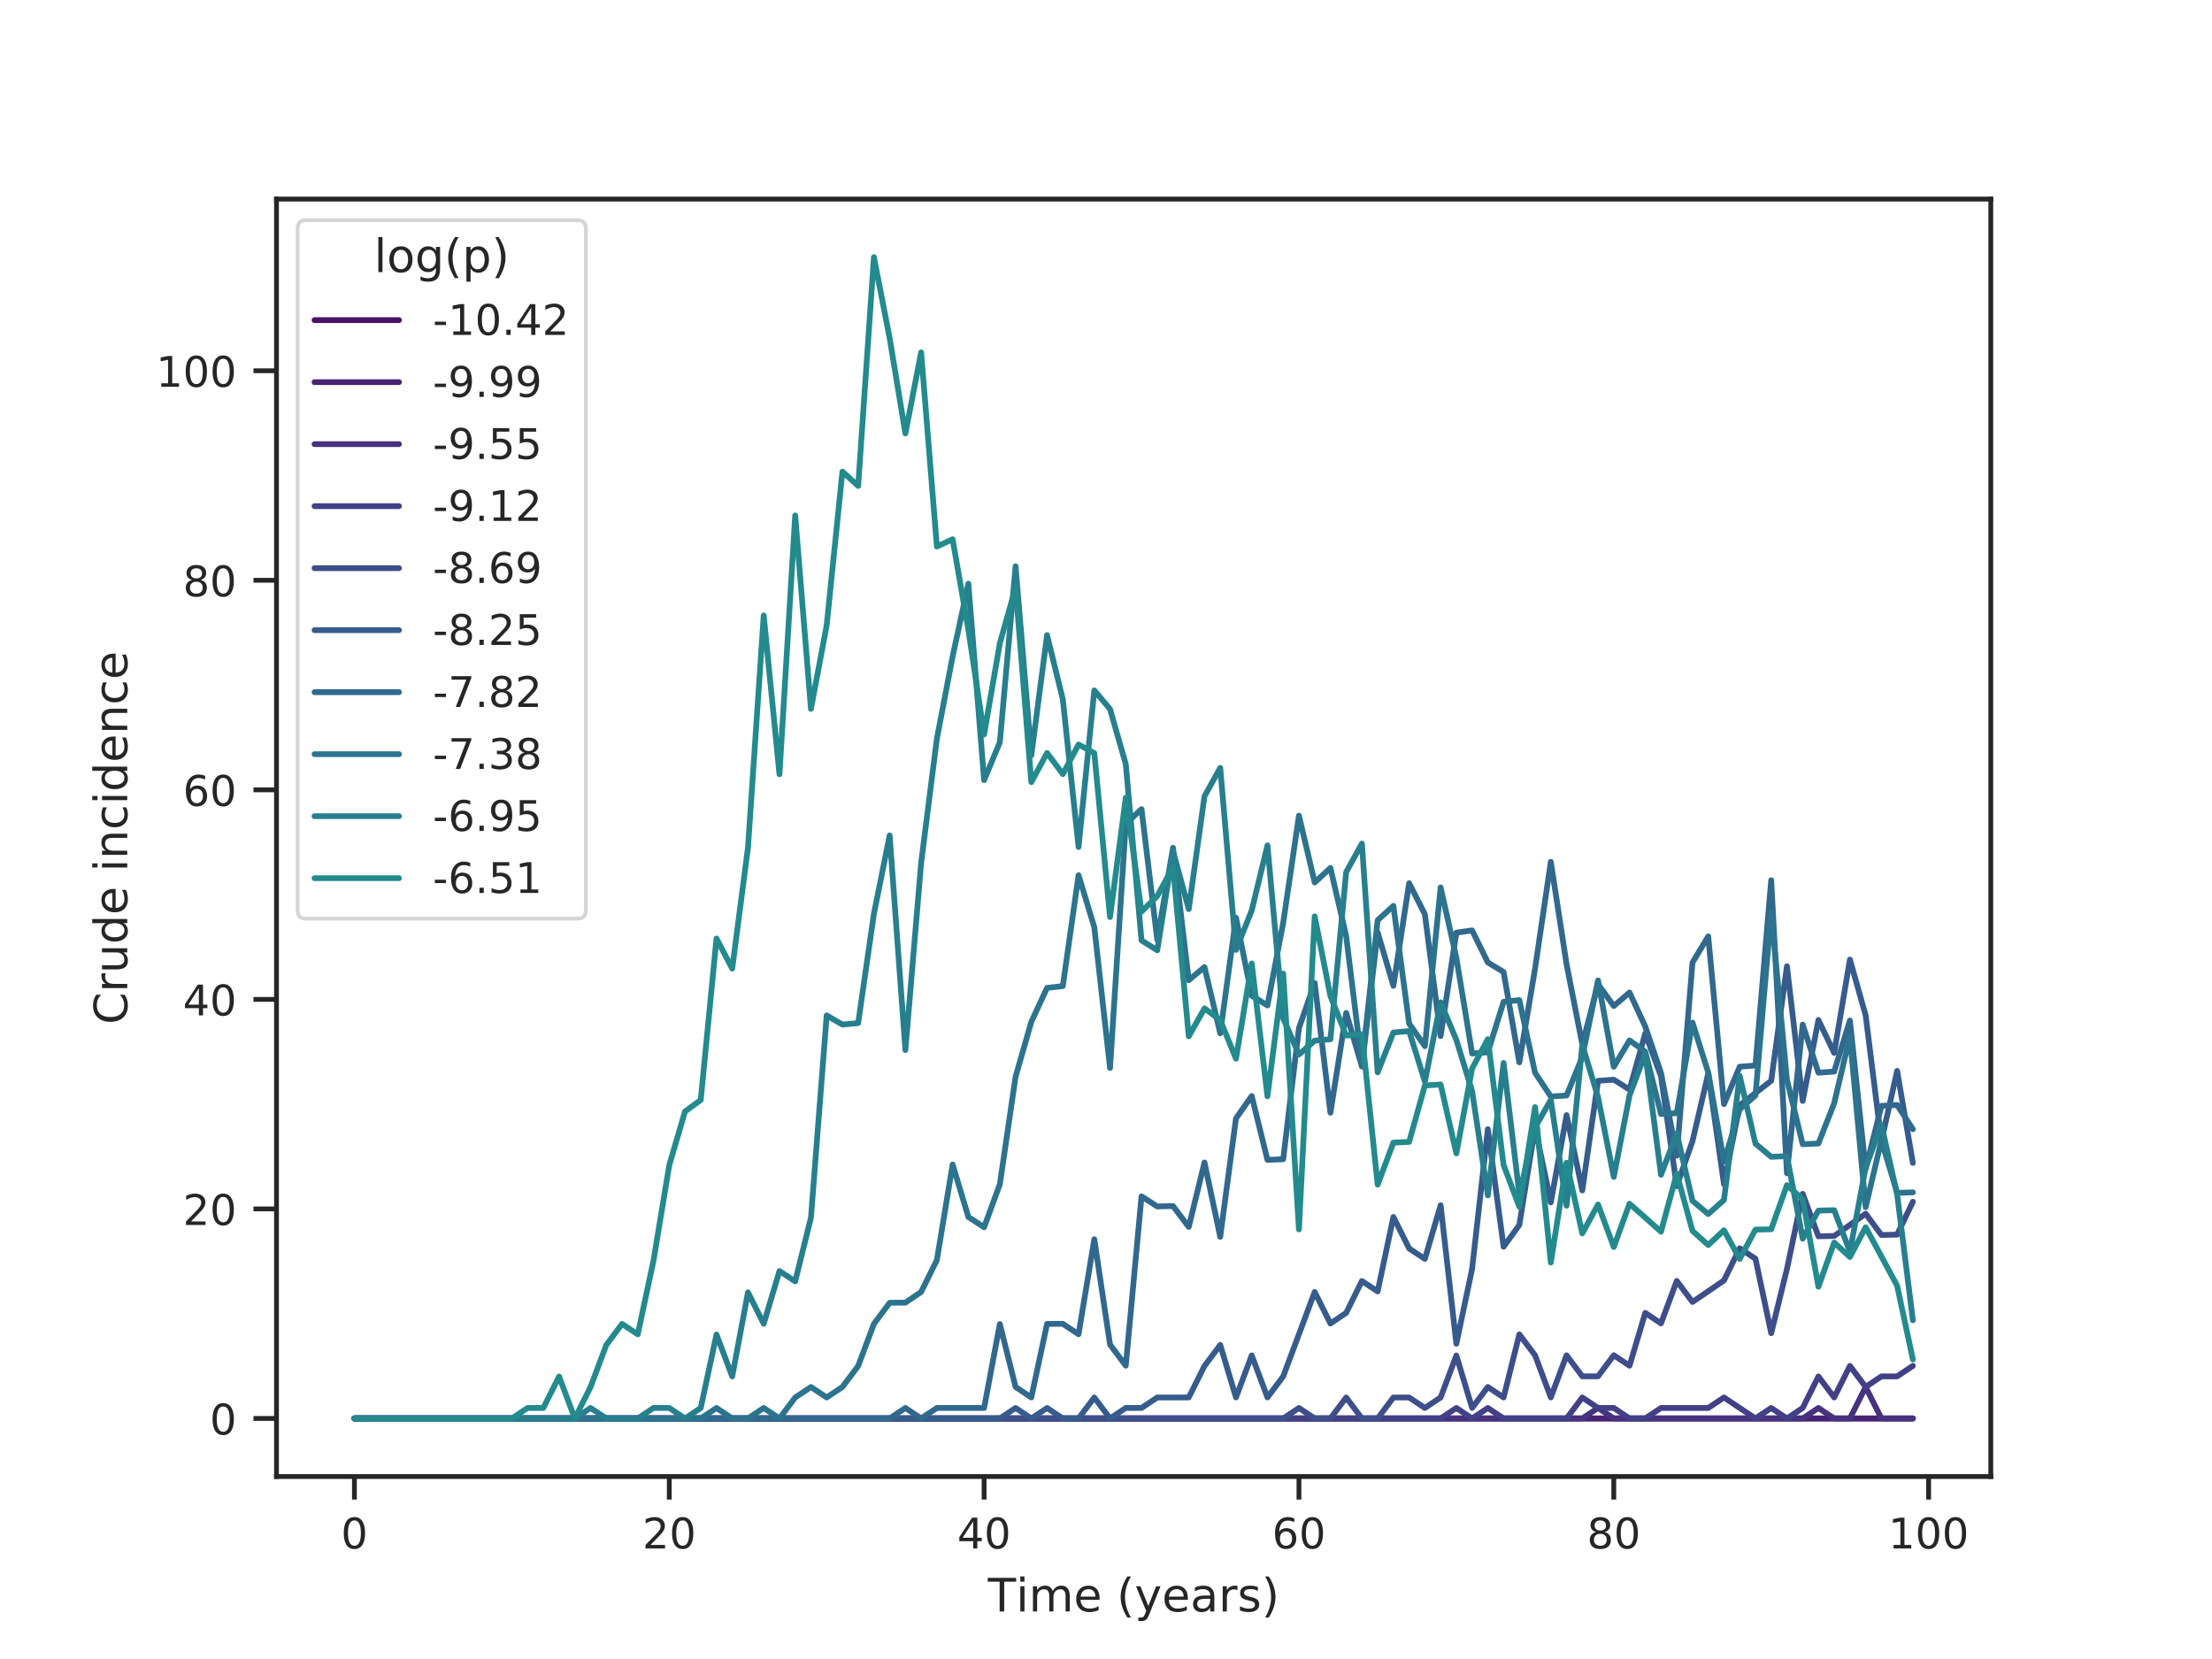 <?xml version="1.0" encoding="utf-8" standalone="no"?>
<!DOCTYPE svg PUBLIC "-//W3C//DTD SVG 1.1//EN"
  "http://www.w3.org/Graphics/SVG/1.1/DTD/svg11.dtd">
<!-- Created with matplotlib (http://matplotlib.org/) -->
<svg height="345.6pt" version="1.1" viewBox="0 0 460.8 345.6" width="460.8pt" xmlns="http://www.w3.org/2000/svg" xmlns:xlink="http://www.w3.org/1999/xlink">
 <defs>
  <style type="text/css">
*{stroke-linecap:butt;stroke-linejoin:round;}
  </style>
 </defs>
 <g id="figure_1">
  <g id="patch_1">
   <path d="M 0 345.6 
L 460.8 345.6 
L 460.8 0 
L 0 0 
z
" style="fill:#ffffff;"/>
  </g>
  <g id="axes_1">
   <g id="patch_2">
    <path d="M 57.6 307.584 
L 414.72 307.584 
L 414.72 41.472 
L 57.6 41.472 
z
" style="fill:#ffffff;"/>
   </g>
   <g id="matplotlib.axis_1">
    <g id="xtick_1">
     <g id="line2d_1">
      <defs>
       <path d="M 0 0 
L 0 4.8 
" id="mad4971e613" style="stroke:#262626;"/>
      </defs>
      <g>
       <use style="fill:#262626;stroke:#262626;" x="73.833" xlink:href="#mad4971e613" y="307.584"/>
      </g>
     </g>
     <g id="text_1">
      <!-- 0 -->
      <defs>
       <path d="M 31.781 66.406 
Q 24.172 66.406 20.328 58.906 
Q 16.5 51.422 16.5 36.375 
Q 16.5 21.391 20.328 13.891 
Q 24.172 6.391 31.781 6.391 
Q 39.453 6.391 43.281 13.891 
Q 47.125 21.391 47.125 36.375 
Q 47.125 51.422 43.281 58.906 
Q 39.453 66.406 31.781 66.406 
z
M 31.781 74.219 
Q 44.047 74.219 50.516 64.516 
Q 56.984 54.828 56.984 36.375 
Q 56.984 17.969 50.516 8.266 
Q 44.047 -1.422 31.781 -1.422 
Q 19.531 -1.422 13.062 8.266 
Q 6.594 17.969 6.594 36.375 
Q 6.594 54.828 13.062 64.516 
Q 19.531 74.219 31.781 74.219 
z
" id="DejaVuSans-30"/>
      </defs>
      <g style="fill:#262626;" transform="translate(71.033 322.571)scale(0.088 -0.088)">
       <use xlink:href="#DejaVuSans-30"/>
      </g>
     </g>
    </g>
    <g id="xtick_2">
     <g id="line2d_2">
      <g>
       <use style="fill:#262626;stroke:#262626;" x="139.42" xlink:href="#mad4971e613" y="307.584"/>
      </g>
     </g>
     <g id="text_2">
      <!-- 20 -->
      <defs>
       <path d="M 19.188 8.297 
L 53.609 8.297 
L 53.609 0 
L 7.328 0 
L 7.328 8.297 
Q 12.938 14.109 22.625 23.891 
Q 32.328 33.688 34.812 36.531 
Q 39.547 41.844 41.422 45.531 
Q 43.312 49.219 43.312 52.781 
Q 43.312 58.594 39.234 62.25 
Q 35.156 65.922 28.609 65.922 
Q 23.969 65.922 18.812 64.312 
Q 13.672 62.703 7.812 59.422 
L 7.812 69.391 
Q 13.766 71.781 18.938 73 
Q 24.125 74.219 28.422 74.219 
Q 39.75 74.219 46.484 68.547 
Q 53.219 62.891 53.219 53.422 
Q 53.219 48.922 51.531 44.891 
Q 49.859 40.875 45.406 35.406 
Q 44.188 33.984 37.641 27.219 
Q 31.109 20.453 19.188 8.297 
z
" id="DejaVuSans-32"/>
      </defs>
      <g style="fill:#262626;" transform="translate(133.821 322.571)scale(0.088 -0.088)">
       <use xlink:href="#DejaVuSans-32"/>
       <use x="63.623" xlink:href="#DejaVuSans-30"/>
      </g>
     </g>
    </g>
    <g id="xtick_3">
     <g id="line2d_3">
      <g>
       <use style="fill:#262626;stroke:#262626;" x="205.006" xlink:href="#mad4971e613" y="307.584"/>
      </g>
     </g>
     <g id="text_3">
      <!-- 40 -->
      <defs>
       <path d="M 37.797 64.312 
L 12.891 25.391 
L 37.797 25.391 
z
M 35.203 72.906 
L 47.609 72.906 
L 47.609 25.391 
L 58.016 25.391 
L 58.016 17.188 
L 47.609 17.188 
L 47.609 0 
L 37.797 0 
L 37.797 17.188 
L 4.891 17.188 
L 4.891 26.703 
z
" id="DejaVuSans-34"/>
      </defs>
      <g style="fill:#262626;" transform="translate(199.407 322.571)scale(0.088 -0.088)">
       <use xlink:href="#DejaVuSans-34"/>
       <use x="63.623" xlink:href="#DejaVuSans-30"/>
      </g>
     </g>
    </g>
    <g id="xtick_4">
     <g id="line2d_4">
      <g>
       <use style="fill:#262626;stroke:#262626;" x="270.593" xlink:href="#mad4971e613" y="307.584"/>
      </g>
     </g>
     <g id="text_4">
      <!-- 60 -->
      <defs>
       <path d="M 33.016 40.375 
Q 26.375 40.375 22.484 35.828 
Q 18.609 31.297 18.609 23.391 
Q 18.609 15.531 22.484 10.953 
Q 26.375 6.391 33.016 6.391 
Q 39.656 6.391 43.531 10.953 
Q 47.406 15.531 47.406 23.391 
Q 47.406 31.297 43.531 35.828 
Q 39.656 40.375 33.016 40.375 
z
M 52.594 71.297 
L 52.594 62.312 
Q 48.875 64.062 45.094 64.984 
Q 41.312 65.922 37.594 65.922 
Q 27.828 65.922 22.672 59.328 
Q 17.531 52.734 16.797 39.406 
Q 19.672 43.656 24.016 45.922 
Q 28.375 48.188 33.594 48.188 
Q 44.578 48.188 50.953 41.516 
Q 57.328 34.859 57.328 23.391 
Q 57.328 12.156 50.688 5.359 
Q 44.047 -1.422 33.016 -1.422 
Q 20.359 -1.422 13.672 8.266 
Q 6.984 17.969 6.984 36.375 
Q 6.984 53.656 15.188 63.938 
Q 23.391 74.219 37.203 74.219 
Q 40.922 74.219 44.703 73.484 
Q 48.484 72.75 52.594 71.297 
z
" id="DejaVuSans-36"/>
      </defs>
      <g style="fill:#262626;" transform="translate(264.994 322.571)scale(0.088 -0.088)">
       <use xlink:href="#DejaVuSans-36"/>
       <use x="63.623" xlink:href="#DejaVuSans-30"/>
      </g>
     </g>
    </g>
    <g id="xtick_5">
     <g id="line2d_5">
      <g>
       <use style="fill:#262626;stroke:#262626;" x="336.18" xlink:href="#mad4971e613" y="307.584"/>
      </g>
     </g>
     <g id="text_5">
      <!-- 80 -->
      <defs>
       <path d="M 31.781 34.625 
Q 24.75 34.625 20.719 30.859 
Q 16.703 27.094 16.703 20.516 
Q 16.703 13.922 20.719 10.156 
Q 24.75 6.391 31.781 6.391 
Q 38.812 6.391 42.859 10.172 
Q 46.922 13.969 46.922 20.516 
Q 46.922 27.094 42.891 30.859 
Q 38.875 34.625 31.781 34.625 
z
M 21.922 38.812 
Q 15.578 40.375 12.031 44.719 
Q 8.5 49.078 8.5 55.328 
Q 8.5 64.062 14.719 69.141 
Q 20.953 74.219 31.781 74.219 
Q 42.672 74.219 48.875 69.141 
Q 55.078 64.062 55.078 55.328 
Q 55.078 49.078 51.531 44.719 
Q 48 40.375 41.703 38.812 
Q 48.828 37.156 52.797 32.312 
Q 56.781 27.484 56.781 20.516 
Q 56.781 9.906 50.312 4.234 
Q 43.844 -1.422 31.781 -1.422 
Q 19.734 -1.422 13.25 4.234 
Q 6.781 9.906 6.781 20.516 
Q 6.781 27.484 10.781 32.312 
Q 14.797 37.156 21.922 38.812 
z
M 18.312 54.391 
Q 18.312 48.734 21.844 45.562 
Q 25.391 42.391 31.781 42.391 
Q 38.141 42.391 41.719 45.562 
Q 45.312 48.734 45.312 54.391 
Q 45.312 60.062 41.719 63.234 
Q 38.141 66.406 31.781 66.406 
Q 25.391 66.406 21.844 63.234 
Q 18.312 60.062 18.312 54.391 
z
" id="DejaVuSans-38"/>
      </defs>
      <g style="fill:#262626;" transform="translate(330.581 322.571)scale(0.088 -0.088)">
       <use xlink:href="#DejaVuSans-38"/>
       <use x="63.623" xlink:href="#DejaVuSans-30"/>
      </g>
     </g>
    </g>
    <g id="xtick_6">
     <g id="line2d_6">
      <g>
       <use style="fill:#262626;stroke:#262626;" x="401.767" xlink:href="#mad4971e613" y="307.584"/>
      </g>
     </g>
     <g id="text_6">
      <!-- 100 -->
      <defs>
       <path d="M 12.406 8.297 
L 28.516 8.297 
L 28.516 63.922 
L 10.984 60.406 
L 10.984 69.391 
L 28.422 72.906 
L 38.281 72.906 
L 38.281 8.297 
L 54.391 8.297 
L 54.391 0 
L 12.406 0 
z
" id="DejaVuSans-31"/>
      </defs>
      <g style="fill:#262626;" transform="translate(393.368 322.571)scale(0.088 -0.088)">
       <use xlink:href="#DejaVuSans-31"/>
       <use x="63.623" xlink:href="#DejaVuSans-30"/>
       <use x="127.246" xlink:href="#DejaVuSans-30"/>
      </g>
     </g>
    </g>
    <g id="text_7">
     <!-- Time (years) -->
     <defs>
      <path d="M -0.297 72.906 
L 61.375 72.906 
L 61.375 64.594 
L 35.5 64.594 
L 35.5 0 
L 25.594 0 
L 25.594 64.594 
L -0.297 64.594 
z
" id="DejaVuSans-54"/>
      <path d="M 9.422 54.688 
L 18.406 54.688 
L 18.406 0 
L 9.422 0 
z
M 9.422 75.984 
L 18.406 75.984 
L 18.406 64.594 
L 9.422 64.594 
z
" id="DejaVuSans-69"/>
      <path d="M 52 44.188 
Q 55.375 50.25 60.062 53.125 
Q 64.75 56 71.094 56 
Q 79.641 56 84.281 50.016 
Q 88.922 44.047 88.922 33.016 
L 88.922 0 
L 79.891 0 
L 79.891 32.719 
Q 79.891 40.578 77.094 44.375 
Q 74.312 48.188 68.609 48.188 
Q 61.625 48.188 57.562 43.547 
Q 53.516 38.922 53.516 30.906 
L 53.516 0 
L 44.484 0 
L 44.484 32.719 
Q 44.484 40.625 41.703 44.406 
Q 38.922 48.188 33.109 48.188 
Q 26.219 48.188 22.156 43.531 
Q 18.109 38.875 18.109 30.906 
L 18.109 0 
L 9.078 0 
L 9.078 54.688 
L 18.109 54.688 
L 18.109 46.188 
Q 21.188 51.219 25.484 53.609 
Q 29.781 56 35.688 56 
Q 41.656 56 45.828 52.969 
Q 50 49.953 52 44.188 
z
" id="DejaVuSans-6d"/>
      <path d="M 56.203 29.594 
L 56.203 25.203 
L 14.891 25.203 
Q 15.484 15.922 20.484 11.062 
Q 25.484 6.203 34.422 6.203 
Q 39.594 6.203 44.453 7.469 
Q 49.312 8.734 54.109 11.281 
L 54.109 2.781 
Q 49.266 0.734 44.188 -0.344 
Q 39.109 -1.422 33.891 -1.422 
Q 20.797 -1.422 13.156 6.188 
Q 5.516 13.812 5.516 26.812 
Q 5.516 40.234 12.766 48.109 
Q 20.016 56 32.328 56 
Q 43.359 56 49.781 48.891 
Q 56.203 41.797 56.203 29.594 
z
M 47.219 32.234 
Q 47.125 39.594 43.094 43.984 
Q 39.062 48.391 32.422 48.391 
Q 24.906 48.391 20.391 44.141 
Q 15.875 39.891 15.188 32.172 
z
" id="DejaVuSans-65"/>
      <path id="DejaVuSans-20"/>
      <path d="M 31 75.875 
Q 24.469 64.656 21.281 53.656 
Q 18.109 42.672 18.109 31.391 
Q 18.109 20.125 21.312 9.062 
Q 24.516 -2 31 -13.188 
L 23.188 -13.188 
Q 15.875 -1.703 12.234 9.375 
Q 8.594 20.453 8.594 31.391 
Q 8.594 42.281 12.203 53.312 
Q 15.828 64.359 23.188 75.875 
z
" id="DejaVuSans-28"/>
      <path d="M 32.172 -5.078 
Q 28.375 -14.844 24.75 -17.812 
Q 21.141 -20.797 15.094 -20.797 
L 7.906 -20.797 
L 7.906 -13.281 
L 13.188 -13.281 
Q 16.891 -13.281 18.938 -11.516 
Q 21 -9.766 23.484 -3.219 
L 25.094 0.875 
L 2.984 54.688 
L 12.5 54.688 
L 29.594 11.922 
L 46.688 54.688 
L 56.203 54.688 
z
" id="DejaVuSans-79"/>
      <path d="M 34.281 27.484 
Q 23.391 27.484 19.188 25 
Q 14.984 22.516 14.984 16.5 
Q 14.984 11.719 18.141 8.906 
Q 21.297 6.109 26.703 6.109 
Q 34.188 6.109 38.703 11.406 
Q 43.219 16.703 43.219 25.484 
L 43.219 27.484 
z
M 52.203 31.203 
L 52.203 0 
L 43.219 0 
L 43.219 8.297 
Q 40.141 3.328 35.547 0.953 
Q 30.953 -1.422 24.312 -1.422 
Q 15.922 -1.422 10.953 3.297 
Q 6 8.016 6 15.922 
Q 6 25.141 12.172 29.828 
Q 18.359 34.516 30.609 34.516 
L 43.219 34.516 
L 43.219 35.406 
Q 43.219 41.609 39.141 45 
Q 35.062 48.391 27.688 48.391 
Q 23 48.391 18.547 47.266 
Q 14.109 46.141 10.016 43.891 
L 10.016 52.203 
Q 14.938 54.109 19.578 55.047 
Q 24.219 56 28.609 56 
Q 40.484 56 46.344 49.844 
Q 52.203 43.703 52.203 31.203 
z
" id="DejaVuSans-61"/>
      <path d="M 41.109 46.297 
Q 39.594 47.172 37.812 47.578 
Q 36.031 48 33.891 48 
Q 26.266 48 22.188 43.047 
Q 18.109 38.094 18.109 28.812 
L 18.109 0 
L 9.078 0 
L 9.078 54.688 
L 18.109 54.688 
L 18.109 46.188 
Q 20.953 51.172 25.484 53.578 
Q 30.031 56 36.531 56 
Q 37.453 56 38.578 55.875 
Q 39.703 55.766 41.062 55.516 
z
" id="DejaVuSans-72"/>
      <path d="M 44.281 53.078 
L 44.281 44.578 
Q 40.484 46.531 36.375 47.5 
Q 32.281 48.484 27.875 48.484 
Q 21.188 48.484 17.844 46.438 
Q 14.5 44.391 14.5 40.281 
Q 14.5 37.156 16.891 35.375 
Q 19.281 33.594 26.516 31.984 
L 29.594 31.297 
Q 39.156 29.25 43.188 25.516 
Q 47.219 21.781 47.219 15.094 
Q 47.219 7.469 41.188 3.016 
Q 35.156 -1.422 24.609 -1.422 
Q 20.219 -1.422 15.453 -0.562 
Q 10.688 0.297 5.422 2 
L 5.422 11.281 
Q 10.406 8.688 15.234 7.391 
Q 20.062 6.109 24.812 6.109 
Q 31.156 6.109 34.562 8.281 
Q 37.984 10.453 37.984 14.406 
Q 37.984 18.062 35.516 20.016 
Q 33.062 21.969 24.703 23.781 
L 21.578 24.516 
Q 13.234 26.266 9.516 29.906 
Q 5.812 33.547 5.812 39.891 
Q 5.812 47.609 11.281 51.797 
Q 16.75 56 26.812 56 
Q 31.781 56 36.172 55.266 
Q 40.578 54.547 44.281 53.078 
z
" id="DejaVuSans-73"/>
      <path d="M 8.016 75.875 
L 15.828 75.875 
Q 23.141 64.359 26.781 53.312 
Q 30.422 42.281 30.422 31.391 
Q 30.422 20.453 26.781 9.375 
Q 23.141 -1.703 15.828 -13.188 
L 8.016 -13.188 
Q 14.5 -2 17.703 9.062 
Q 20.906 20.125 20.906 31.391 
Q 20.906 42.672 17.703 53.656 
Q 14.5 64.656 8.016 75.875 
z
" id="DejaVuSans-29"/>
     </defs>
     <g style="fill:#262626;" transform="translate(205.787 335.695)scale(0.096 -0.096)">
      <use xlink:href="#DejaVuSans-54"/>
      <use x="61.037" xlink:href="#DejaVuSans-69"/>
      <use x="88.82" xlink:href="#DejaVuSans-6d"/>
      <use x="186.232" xlink:href="#DejaVuSans-65"/>
      <use x="247.756" xlink:href="#DejaVuSans-20"/>
      <use x="279.543" xlink:href="#DejaVuSans-28"/>
      <use x="318.557" xlink:href="#DejaVuSans-79"/>
      <use x="377.736" xlink:href="#DejaVuSans-65"/>
      <use x="439.26" xlink:href="#DejaVuSans-61"/>
      <use x="500.539" xlink:href="#DejaVuSans-72"/>
      <use x="541.652" xlink:href="#DejaVuSans-73"/>
      <use x="593.752" xlink:href="#DejaVuSans-29"/>
     </g>
    </g>
   </g>
   <g id="matplotlib.axis_2">
    <g id="ytick_1">
     <g id="line2d_7">
      <defs>
       <path d="M 0 0 
L -4.8 0 
" id="m70dfc03a85" style="stroke:#262626;"/>
      </defs>
      <g>
       <use style="fill:#262626;stroke:#262626;" x="57.6" xlink:href="#m70dfc03a85" y="295.488"/>
      </g>
     </g>
     <g id="text_8">
      <!-- 0 -->
      <g style="fill:#262626;" transform="translate(43.701 298.831)scale(0.088 -0.088)">
       <use xlink:href="#DejaVuSans-30"/>
      </g>
     </g>
    </g>
    <g id="ytick_2">
     <g id="line2d_8">
      <g>
       <use style="fill:#262626;stroke:#262626;" x="57.6" xlink:href="#m70dfc03a85" y="251.837"/>
      </g>
     </g>
     <g id="text_9">
      <!-- 20 -->
      <g style="fill:#262626;" transform="translate(38.102 255.18)scale(0.088 -0.088)">
       <use xlink:href="#DejaVuSans-32"/>
       <use x="63.623" xlink:href="#DejaVuSans-30"/>
      </g>
     </g>
    </g>
    <g id="ytick_3">
     <g id="line2d_9">
      <g>
       <use style="fill:#262626;stroke:#262626;" x="57.6" xlink:href="#m70dfc03a85" y="208.186"/>
      </g>
     </g>
     <g id="text_10">
      <!-- 40 -->
      <g style="fill:#262626;" transform="translate(38.102 211.529)scale(0.088 -0.088)">
       <use xlink:href="#DejaVuSans-34"/>
       <use x="63.623" xlink:href="#DejaVuSans-30"/>
      </g>
     </g>
    </g>
    <g id="ytick_4">
     <g id="line2d_10">
      <g>
       <use style="fill:#262626;stroke:#262626;" x="57.6" xlink:href="#m70dfc03a85" y="164.535"/>
      </g>
     </g>
     <g id="text_11">
      <!-- 60 -->
      <g style="fill:#262626;" transform="translate(38.102 167.878)scale(0.088 -0.088)">
       <use xlink:href="#DejaVuSans-36"/>
       <use x="63.623" xlink:href="#DejaVuSans-30"/>
      </g>
     </g>
    </g>
    <g id="ytick_5">
     <g id="line2d_11">
      <g>
       <use style="fill:#262626;stroke:#262626;" x="57.6" xlink:href="#m70dfc03a85" y="120.884"/>
      </g>
     </g>
     <g id="text_12">
      <!-- 80 -->
      <g style="fill:#262626;" transform="translate(38.102 124.227)scale(0.088 -0.088)">
       <use xlink:href="#DejaVuSans-38"/>
       <use x="63.623" xlink:href="#DejaVuSans-30"/>
      </g>
     </g>
    </g>
    <g id="ytick_6">
     <g id="line2d_12">
      <g>
       <use style="fill:#262626;stroke:#262626;" x="57.6" xlink:href="#m70dfc03a85" y="77.233"/>
      </g>
     </g>
     <g id="text_13">
      <!-- 100 -->
      <g style="fill:#262626;" transform="translate(32.503 80.576)scale(0.088 -0.088)">
       <use xlink:href="#DejaVuSans-31"/>
       <use x="63.623" xlink:href="#DejaVuSans-30"/>
       <use x="127.246" xlink:href="#DejaVuSans-30"/>
      </g>
     </g>
    </g>
    <g id="text_14">
     <!-- Crude incidence -->
     <defs>
      <path d="M 64.406 67.281 
L 64.406 56.891 
Q 59.422 61.531 53.781 63.812 
Q 48.141 66.109 41.797 66.109 
Q 29.297 66.109 22.656 58.469 
Q 16.016 50.828 16.016 36.375 
Q 16.016 21.969 22.656 14.328 
Q 29.297 6.688 41.797 6.688 
Q 48.141 6.688 53.781 8.984 
Q 59.422 11.281 64.406 15.922 
L 64.406 5.609 
Q 59.234 2.094 53.438 0.328 
Q 47.656 -1.422 41.219 -1.422 
Q 24.656 -1.422 15.125 8.703 
Q 5.609 18.844 5.609 36.375 
Q 5.609 53.953 15.125 64.078 
Q 24.656 74.219 41.219 74.219 
Q 47.75 74.219 53.531 72.484 
Q 59.328 70.75 64.406 67.281 
z
" id="DejaVuSans-43"/>
      <path d="M 8.5 21.578 
L 8.5 54.688 
L 17.484 54.688 
L 17.484 21.922 
Q 17.484 14.156 20.5 10.266 
Q 23.531 6.391 29.594 6.391 
Q 36.859 6.391 41.078 11.031 
Q 45.312 15.672 45.312 23.688 
L 45.312 54.688 
L 54.297 54.688 
L 54.297 0 
L 45.312 0 
L 45.312 8.406 
Q 42.047 3.422 37.719 1 
Q 33.406 -1.422 27.688 -1.422 
Q 18.266 -1.422 13.375 4.438 
Q 8.5 10.297 8.5 21.578 
z
M 31.109 56 
z
" id="DejaVuSans-75"/>
      <path d="M 45.406 46.391 
L 45.406 75.984 
L 54.391 75.984 
L 54.391 0 
L 45.406 0 
L 45.406 8.203 
Q 42.578 3.328 38.25 0.953 
Q 33.938 -1.422 27.875 -1.422 
Q 17.969 -1.422 11.734 6.484 
Q 5.516 14.406 5.516 27.297 
Q 5.516 40.188 11.734 48.094 
Q 17.969 56 27.875 56 
Q 33.938 56 38.25 53.625 
Q 42.578 51.266 45.406 46.391 
z
M 14.797 27.297 
Q 14.797 17.391 18.875 11.75 
Q 22.953 6.109 30.078 6.109 
Q 37.203 6.109 41.297 11.75 
Q 45.406 17.391 45.406 27.297 
Q 45.406 37.203 41.297 42.844 
Q 37.203 48.484 30.078 48.484 
Q 22.953 48.484 18.875 42.844 
Q 14.797 37.203 14.797 27.297 
z
" id="DejaVuSans-64"/>
      <path d="M 54.891 33.016 
L 54.891 0 
L 45.906 0 
L 45.906 32.719 
Q 45.906 40.484 42.875 44.328 
Q 39.844 48.188 33.797 48.188 
Q 26.516 48.188 22.312 43.547 
Q 18.109 38.922 18.109 30.906 
L 18.109 0 
L 9.078 0 
L 9.078 54.688 
L 18.109 54.688 
L 18.109 46.188 
Q 21.344 51.125 25.703 53.562 
Q 30.078 56 35.797 56 
Q 45.219 56 50.047 50.172 
Q 54.891 44.344 54.891 33.016 
z
" id="DejaVuSans-6e"/>
      <path d="M 48.781 52.594 
L 48.781 44.188 
Q 44.969 46.297 41.141 47.344 
Q 37.312 48.391 33.406 48.391 
Q 24.656 48.391 19.812 42.844 
Q 14.984 37.312 14.984 27.297 
Q 14.984 17.281 19.812 11.734 
Q 24.656 6.203 33.406 6.203 
Q 37.312 6.203 41.141 7.25 
Q 44.969 8.297 48.781 10.406 
L 48.781 2.094 
Q 45.016 0.344 40.984 -0.531 
Q 36.969 -1.422 32.422 -1.422 
Q 20.062 -1.422 12.781 6.344 
Q 5.516 14.109 5.516 27.297 
Q 5.516 40.672 12.859 48.328 
Q 20.219 56 33.016 56 
Q 37.156 56 41.109 55.141 
Q 45.062 54.297 48.781 52.594 
z
" id="DejaVuSans-63"/>
     </defs>
     <g style="fill:#262626;" transform="translate(26.506 213.405)rotate(-90)scale(0.096 -0.096)">
      <use xlink:href="#DejaVuSans-43"/>
      <use x="69.824" xlink:href="#DejaVuSans-72"/>
      <use x="110.938" xlink:href="#DejaVuSans-75"/>
      <use x="174.316" xlink:href="#DejaVuSans-64"/>
      <use x="237.793" xlink:href="#DejaVuSans-65"/>
      <use x="299.316" xlink:href="#DejaVuSans-20"/>
      <use x="331.104" xlink:href="#DejaVuSans-69"/>
      <use x="358.887" xlink:href="#DejaVuSans-6e"/>
      <use x="422.266" xlink:href="#DejaVuSans-63"/>
      <use x="477.246" xlink:href="#DejaVuSans-69"/>
      <use x="505.029" xlink:href="#DejaVuSans-64"/>
      <use x="568.506" xlink:href="#DejaVuSans-65"/>
      <use x="630.029" xlink:href="#DejaVuSans-6e"/>
      <use x="693.408" xlink:href="#DejaVuSans-63"/>
      <use x="748.389" xlink:href="#DejaVuSans-65"/>
     </g>
    </g>
   </g>
   <g id="line2d_13">
    <path clip-path="url(#pdeb10c85df)" d="M 73.833 295.488 
L 77.112 295.488 
L 80.391 295.488 
L 83.671 295.488 
L 86.95 295.488 
L 90.229 295.488 
L 93.509 295.488 
L 96.788 295.488 
L 100.067 295.488 
L 103.347 295.488 
L 106.626 295.488 
L 109.905 295.488 
L 113.185 295.488 
L 116.464 295.488 
L 119.743 295.488 
L 123.023 295.488 
L 126.302 295.488 
L 129.581 295.488 
L 132.861 295.488 
L 136.14 295.488 
L 139.42 295.488 
L 142.699 295.488 
L 145.978 295.488 
L 149.258 295.488 
L 152.537 295.488 
L 155.816 295.488 
L 159.096 295.488 
L 162.375 295.488 
L 165.654 295.488 
L 168.934 295.488 
L 172.213 295.488 
L 175.492 295.488 
L 178.772 295.488 
L 182.051 295.488 
L 185.33 295.488 
L 188.61 295.488 
L 191.889 295.488 
L 195.168 295.488 
L 198.448 295.488 
L 201.727 295.488 
L 205.006 295.488 
L 208.286 295.488 
L 211.565 295.488 
L 214.844 295.488 
L 218.124 295.488 
L 221.403 295.488 
L 224.682 295.488 
L 227.962 295.488 
L 231.241 295.488 
L 234.52 295.488 
L 237.8 295.488 
L 241.079 295.488 
L 244.358 295.488 
L 247.638 295.488 
L 250.917 295.488 
L 254.196 295.488 
L 257.476 295.488 
L 260.755 295.488 
L 264.034 295.488 
L 267.314 295.488 
L 270.593 295.488 
L 273.872 295.488 
L 277.152 295.488 
L 280.431 295.488 
L 283.71 295.488 
L 286.99 295.488 
L 290.269 295.488 
L 293.548 295.488 
L 296.828 295.488 
L 300.107 295.488 
L 303.386 295.488 
L 306.666 295.488 
L 309.945 295.488 
L 313.224 295.488 
L 316.504 295.488 
L 319.783 295.488 
L 323.062 295.488 
L 326.342 295.488 
L 329.621 295.488 
L 332.9 295.488 
L 336.18 295.488 
L 339.459 295.488 
L 342.739 295.488 
L 346.018 295.488 
L 349.297 295.488 
L 352.577 295.488 
L 355.856 295.488 
L 359.135 295.488 
L 362.415 295.488 
L 365.694 295.488 
L 368.973 295.488 
L 372.253 295.488 
L 375.532 295.488 
L 378.811 295.488 
L 382.091 295.488 
L 385.37 295.488 
L 388.649 295.488 
L 391.929 295.488 
L 395.208 295.488 
L 398.487 295.488 
" style="fill:none;stroke:#471365;stroke-linecap:round;stroke-width:1.2;"/>
   </g>
   <g id="line2d_14">
    <path clip-path="url(#pdeb10c85df)" d="M 73.833 295.488 
L 77.112 295.488 
L 80.391 295.488 
L 83.671 295.488 
L 86.95 295.488 
L 90.229 295.488 
L 93.509 295.488 
L 96.788 295.488 
L 100.067 295.488 
L 103.347 295.488 
L 106.626 295.488 
L 109.905 295.488 
L 113.185 295.488 
L 116.464 295.488 
L 119.743 295.488 
L 123.023 295.488 
L 126.302 295.488 
L 129.581 295.488 
L 132.861 295.488 
L 136.14 295.488 
L 139.42 295.488 
L 142.699 295.488 
L 145.978 295.488 
L 149.258 295.488 
L 152.537 295.488 
L 155.816 295.488 
L 159.096 295.488 
L 162.375 295.488 
L 165.654 295.488 
L 168.934 295.488 
L 172.213 295.488 
L 175.492 295.488 
L 178.772 295.488 
L 182.051 295.488 
L 185.33 295.488 
L 188.61 295.488 
L 191.889 295.488 
L 195.168 295.488 
L 198.448 295.488 
L 201.727 295.488 
L 205.006 295.488 
L 208.286 295.488 
L 211.565 295.488 
L 214.844 295.488 
L 218.124 295.488 
L 221.403 295.488 
L 224.682 295.488 
L 227.962 295.488 
L 231.241 295.488 
L 234.52 295.488 
L 237.8 295.488 
L 241.079 295.488 
L 244.358 295.488 
L 247.638 295.488 
L 250.917 295.488 
L 254.196 295.488 
L 257.476 295.488 
L 260.755 295.488 
L 264.034 295.488 
L 267.314 295.488 
L 270.593 295.488 
L 273.872 295.488 
L 277.152 295.488 
L 280.431 295.488 
L 283.71 295.488 
L 286.99 295.488 
L 290.269 295.488 
L 293.548 295.488 
L 296.828 295.488 
L 300.107 295.488 
L 303.386 295.488 
L 306.666 295.488 
L 309.945 295.488 
L 313.224 295.488 
L 316.504 295.488 
L 319.783 295.488 
L 323.062 295.488 
L 326.342 295.488 
L 329.621 295.488 
L 332.9 295.488 
L 336.18 295.488 
L 339.459 295.488 
L 342.739 295.488 
L 346.018 295.488 
L 349.297 295.488 
L 352.577 295.488 
L 355.856 295.488 
L 359.135 295.488 
L 362.415 295.488 
L 365.694 295.488 
L 368.973 295.488 
L 372.253 295.488 
L 375.532 295.488 
L 378.811 295.488 
L 382.091 295.488 
L 385.37 295.488 
L 388.649 295.488 
L 391.929 295.488 
L 395.208 295.488 
L 398.487 295.488 
" style="fill:none;stroke:#482374;stroke-linecap:round;stroke-width:1.2;"/>
   </g>
   <g id="line2d_15">
    <path clip-path="url(#pdeb10c85df)" d="M 73.833 295.488 
L 77.112 295.488 
L 80.391 295.488 
L 83.671 295.488 
L 86.95 295.488 
L 90.229 295.488 
L 93.509 295.488 
L 96.788 295.488 
L 100.067 295.488 
L 103.347 295.488 
L 106.626 295.488 
L 109.905 295.488 
L 113.185 295.488 
L 116.464 295.488 
L 119.743 295.488 
L 123.023 295.488 
L 126.302 295.488 
L 129.581 295.488 
L 132.861 295.488 
L 136.14 295.488 
L 139.42 295.488 
L 142.699 295.488 
L 145.978 295.488 
L 149.258 295.488 
L 152.537 295.488 
L 155.816 295.488 
L 159.096 295.488 
L 162.375 295.488 
L 165.654 295.488 
L 168.934 295.488 
L 172.213 295.488 
L 175.492 295.488 
L 178.772 295.488 
L 182.051 295.488 
L 185.33 295.488 
L 188.61 295.488 
L 191.889 295.488 
L 195.168 295.488 
L 198.448 295.488 
L 201.727 295.488 
L 205.006 295.488 
L 208.286 295.488 
L 211.565 295.488 
L 214.844 295.488 
L 218.124 295.488 
L 221.403 295.488 
L 224.682 295.488 
L 227.962 295.488 
L 231.241 295.488 
L 234.52 295.488 
L 237.8 295.488 
L 241.079 295.488 
L 244.358 295.488 
L 247.638 295.488 
L 250.917 295.488 
L 254.196 295.488 
L 257.476 295.488 
L 260.755 295.488 
L 264.034 295.488 
L 267.314 295.488 
L 270.593 295.488 
L 273.872 295.488 
L 277.152 295.488 
L 280.431 295.488 
L 283.71 295.488 
L 286.99 295.488 
L 290.269 295.488 
L 293.548 295.488 
L 296.828 295.488 
L 300.107 295.488 
L 303.386 295.488 
L 306.666 295.488 
L 309.945 295.488 
L 313.224 295.488 
L 316.504 295.488 
L 319.783 295.488 
L 323.062 295.488 
L 326.342 295.488 
L 329.621 295.488 
L 332.9 293.305 
L 336.18 295.488 
L 339.459 295.488 
L 342.739 295.488 
L 346.018 295.488 
L 349.297 295.488 
L 352.577 295.488 
L 355.856 295.488 
L 359.135 295.488 
L 362.415 295.488 
L 365.694 295.488 
L 368.973 295.488 
L 372.253 295.488 
L 375.532 295.488 
L 378.811 293.305 
L 382.091 295.488 
L 385.37 295.488 
L 388.649 288.937 
L 391.929 295.488 
L 395.208 295.488 
L 398.487 295.488 
" style="fill:none;stroke:#46327e;stroke-linecap:round;stroke-width:1.2;"/>
   </g>
   <g id="line2d_16">
    <path clip-path="url(#pdeb10c85df)" d="M 73.833 295.488 
L 77.112 295.488 
L 80.391 295.488 
L 83.671 295.488 
L 86.95 295.488 
L 90.229 295.488 
L 93.509 295.488 
L 96.788 295.488 
L 100.067 295.488 
L 103.347 295.488 
L 106.626 295.488 
L 109.905 295.488 
L 113.185 295.488 
L 116.464 295.488 
L 119.743 295.488 
L 123.023 295.488 
L 126.302 295.488 
L 129.581 295.488 
L 132.861 295.488 
L 136.14 295.488 
L 139.42 295.488 
L 142.699 295.488 
L 145.978 295.488 
L 149.258 295.488 
L 152.537 295.488 
L 155.816 295.488 
L 159.096 295.488 
L 162.375 295.488 
L 165.654 295.488 
L 168.934 295.488 
L 172.213 295.488 
L 175.492 295.488 
L 178.772 295.488 
L 182.051 295.488 
L 185.33 295.488 
L 188.61 295.488 
L 191.889 295.488 
L 195.168 295.488 
L 198.448 295.488 
L 201.727 295.488 
L 205.006 295.488 
L 208.286 295.488 
L 211.565 295.488 
L 214.844 295.488 
L 218.124 295.488 
L 221.403 295.488 
L 224.682 295.488 
L 227.962 295.488 
L 231.241 295.488 
L 234.52 295.488 
L 237.8 295.488 
L 241.079 295.488 
L 244.358 295.488 
L 247.638 295.488 
L 250.917 295.488 
L 254.196 295.488 
L 257.476 295.488 
L 260.755 295.488 
L 264.034 295.488 
L 267.314 295.488 
L 270.593 295.488 
L 273.872 295.488 
L 277.152 295.488 
L 280.431 295.488 
L 283.71 295.488 
L 286.99 295.488 
L 290.269 295.488 
L 293.548 295.488 
L 296.828 295.488 
L 300.107 295.488 
L 303.386 293.305 
L 306.666 295.488 
L 309.945 293.305 
L 313.224 295.488 
L 316.504 295.488 
L 319.783 295.488 
L 323.062 295.488 
L 326.342 295.488 
L 329.621 291.121 
L 332.9 293.304 
L 336.18 293.304 
L 339.459 295.488 
L 342.739 295.488 
L 346.018 293.304 
L 349.297 293.304 
L 352.577 293.303 
L 355.856 293.303 
L 359.135 291.118 
L 362.415 293.303 
L 365.694 295.488 
L 368.973 293.302 
L 372.253 295.488 
L 375.532 293.302 
L 378.811 286.741 
L 382.091 291.114 
L 385.37 284.547 
L 388.649 288.921 
L 391.929 286.729 
L 395.208 286.725 
L 398.487 284.529 
" style="fill:none;stroke:#424086;stroke-linecap:round;stroke-width:1.2;"/>
   </g>
   <g id="line2d_17">
    <path clip-path="url(#pdeb10c85df)" d="M 73.833 295.488 
L 77.112 295.488 
L 80.391 295.488 
L 83.671 295.488 
L 86.95 295.488 
L 90.229 295.488 
L 93.509 295.488 
L 96.788 295.488 
L 100.067 295.488 
L 103.347 295.488 
L 106.626 295.488 
L 109.905 295.488 
L 113.185 295.488 
L 116.464 295.488 
L 119.743 295.488 
L 123.023 295.488 
L 126.302 295.488 
L 129.581 295.488 
L 132.861 295.488 
L 136.14 295.488 
L 139.42 295.488 
L 142.699 295.488 
L 145.978 295.488 
L 149.258 295.488 
L 152.537 295.488 
L 155.816 295.488 
L 159.096 295.488 
L 162.375 295.488 
L 165.654 295.488 
L 168.934 295.488 
L 172.213 295.488 
L 175.492 295.488 
L 178.772 295.488 
L 182.051 295.488 
L 185.33 295.488 
L 188.61 295.488 
L 191.889 295.488 
L 195.168 295.488 
L 198.448 295.488 
L 201.727 295.488 
L 205.006 295.488 
L 208.286 295.488 
L 211.565 295.488 
L 214.844 295.488 
L 218.124 295.488 
L 221.403 295.488 
L 224.682 295.488 
L 227.962 295.488 
L 231.241 295.488 
L 234.52 295.488 
L 237.8 295.488 
L 241.079 295.488 
L 244.358 295.488 
L 247.638 295.488 
L 250.917 295.488 
L 254.196 295.488 
L 257.476 295.488 
L 260.755 295.488 
L 264.034 295.488 
L 267.314 295.488 
L 270.593 293.305 
L 273.872 295.488 
L 277.152 295.488 
L 280.431 291.122 
L 283.71 295.488 
L 286.99 295.488 
L 290.269 291.121 
L 293.548 291.12 
L 296.828 293.304 
L 300.107 291.119 
L 303.386 282.372 
L 306.666 293.302 
L 309.945 288.927 
L 313.224 291.113 
L 316.504 277.975 
L 319.783 282.345 
L 323.062 291.106 
L 326.342 282.335 
L 329.621 286.716 
L 332.9 286.712 
L 336.18 282.316 
L 339.459 284.506 
L 342.739 273.502 
L 346.018 275.683 
L 349.297 266.843 
L 352.577 271.223 
L 355.856 268.985 
L 359.135 266.738 
L 362.415 260.046 
L 365.694 262.211 
L 368.973 277.726 
L 372.253 264.36 
L 375.532 248.695 
L 378.811 257.542 
L 382.091 257.476 
L 385.37 255.166 
L 388.649 252.843 
L 391.929 257.265 
L 395.208 257.198 
L 398.487 250.347 
" style="fill:none;stroke:#3d4e8a;stroke-linecap:round;stroke-width:1.2;"/>
   </g>
   <g id="line2d_18">
    <path clip-path="url(#pdeb10c85df)" d="M 73.833 295.488 
L 77.112 295.488 
L 80.391 295.488 
L 83.671 295.488 
L 86.95 295.488 
L 90.229 295.488 
L 93.509 295.488 
L 96.788 295.488 
L 100.067 295.488 
L 103.347 295.488 
L 106.626 295.488 
L 109.905 295.488 
L 113.185 295.488 
L 116.464 295.488 
L 119.743 295.488 
L 123.023 295.488 
L 126.302 295.488 
L 129.581 295.488 
L 132.861 295.488 
L 136.14 295.488 
L 139.42 295.488 
L 142.699 295.488 
L 145.978 295.488 
L 149.258 295.488 
L 152.537 295.488 
L 155.816 295.488 
L 159.096 295.488 
L 162.375 295.488 
L 165.654 295.488 
L 168.934 295.488 
L 172.213 295.488 
L 175.492 295.488 
L 178.772 295.488 
L 182.051 295.488 
L 185.33 295.488 
L 188.61 295.488 
L 191.889 295.488 
L 195.168 295.488 
L 198.448 295.488 
L 201.727 295.488 
L 205.006 295.488 
L 208.286 295.488 
L 211.565 293.305 
L 214.844 295.488 
L 218.124 293.305 
L 221.403 295.488 
L 224.682 295.488 
L 227.962 291.121 
L 231.241 295.488 
L 234.52 293.304 
L 237.8 293.304 
L 241.079 291.119 
L 244.358 291.119 
L 247.638 291.118 
L 250.917 284.557 
L 254.196 280.173 
L 257.476 291.112 
L 260.755 282.351 
L 264.034 291.108 
L 267.314 286.725 
L 270.593 277.947 
L 273.872 269.145 
L 277.152 275.713 
L 280.431 273.493 
L 283.71 266.857 
L 286.99 269.028 
L 290.269 253.512 
L 293.548 260.082 
L 296.828 262.244 
L 300.107 251.073 
L 303.386 279.932 
L 306.666 264.331 
L 309.945 235.234 
L 313.224 259.723 
L 316.504 255.178 
L 319.783 234.855 
L 323.062 250.482 
L 326.342 232.298 
L 329.621 247.992 
L 332.9 225.149 
L 336.18 224.922 
L 339.459 226.984 
L 342.739 215.272 
L 346.018 224.208 
L 349.297 247.094 
L 352.577 237.724 
L 355.856 223.625 
L 359.135 246.698 
L 362.415 230.24 
L 365.694 227.7 
L 368.973 225.136 
L 372.253 201.281 
L 375.532 229.343 
L 378.811 212.492 
L 382.091 219.341 
L 385.37 199.888 
L 388.649 211.516 
L 391.929 237.755 
L 395.208 223.082 
L 398.487 242.261 
" style="fill:none;stroke:#365c8d;stroke-linecap:round;stroke-width:1.2;"/>
   </g>
   <g id="line2d_19">
    <path clip-path="url(#pdeb10c85df)" d="M 73.833 295.488 
L 77.112 295.488 
L 80.391 295.488 
L 83.671 295.488 
L 86.95 295.488 
L 90.229 295.488 
L 93.509 295.488 
L 96.788 295.488 
L 100.067 295.488 
L 103.347 295.488 
L 106.626 295.488 
L 109.905 295.488 
L 113.185 295.488 
L 116.464 295.488 
L 119.743 295.488 
L 123.023 295.488 
L 126.302 295.488 
L 129.581 295.488 
L 132.861 295.488 
L 136.14 295.488 
L 139.42 295.488 
L 142.699 295.488 
L 145.978 295.488 
L 149.258 295.488 
L 152.537 295.488 
L 155.816 295.488 
L 159.096 295.488 
L 162.375 295.488 
L 165.654 295.488 
L 168.934 295.488 
L 172.213 295.488 
L 175.492 295.488 
L 178.772 295.488 
L 182.051 295.488 
L 185.33 295.488 
L 188.61 293.305 
L 191.889 295.488 
L 195.168 293.305 
L 198.448 293.305 
L 201.727 293.305 
L 205.006 293.304 
L 208.286 275.818 
L 211.565 288.929 
L 214.844 291.115 
L 218.124 275.79 
L 221.403 275.772 
L 224.682 277.949 
L 227.962 258.153 
L 231.241 280.104 
L 234.52 284.494 
L 237.8 249.215 
L 241.079 251.329 
L 244.358 251.24 
L 247.638 255.592 
L 250.917 242.163 
L 254.196 257.651 
L 257.476 232.989 
L 260.755 228.319 
L 264.034 241.62 
L 267.314 241.487 
L 270.593 214.184 
L 273.872 204.775 
L 277.152 231.804 
L 280.431 211.008 
L 283.71 222.179 
L 286.99 194.22 
L 290.269 205.357 
L 293.548 183.991 
L 296.828 190.457 
L 300.107 215.841 
L 303.386 194.292 
L 306.666 193.82 
L 309.945 200.502 
L 313.224 202.482 
L 316.504 221.309 
L 319.783 201.765 
L 323.062 179.523 
L 326.342 200.858 
L 329.621 217.566 
L 332.9 205.017 
L 336.18 209.571 
L 339.459 206.756 
L 342.739 213.846 
L 346.018 223.506 
L 349.297 240.744 
L 352.577 200.518 
L 355.856 195.06 
L 359.135 230.014 
L 362.415 222.214 
L 365.694 221.967 
L 368.973 183.366 
L 372.253 244.404 
L 375.532 213.447 
L 378.811 223.465 
L 382.091 223.227 
L 385.37 212.59 
L 388.649 243.553 
L 391.929 230.376 
L 395.208 230.181 
L 398.487 235.24 
" style="fill:none;stroke:#31688e;stroke-linecap:round;stroke-width:1.2;"/>
   </g>
   <g id="line2d_20">
    <path clip-path="url(#pdeb10c85df)" d="M 73.833 295.488 
L 77.112 295.488 
L 80.391 295.488 
L 83.671 295.488 
L 86.95 295.488 
L 90.229 295.488 
L 93.509 295.488 
L 96.788 295.488 
L 100.067 295.488 
L 103.347 295.488 
L 106.626 295.488 
L 109.905 295.488 
L 113.185 295.488 
L 116.464 295.488 
L 119.743 295.488 
L 123.023 295.488 
L 126.302 295.488 
L 129.581 295.488 
L 132.861 295.488 
L 136.14 295.488 
L 139.42 295.488 
L 142.699 295.488 
L 145.978 295.488 
L 149.258 293.305 
L 152.537 295.488 
L 155.816 295.488 
L 159.096 293.305 
L 162.375 295.488 
L 165.654 291.121 
L 168.934 288.936 
L 172.213 291.119 
L 175.492 288.932 
L 178.772 284.557 
L 182.051 275.794 
L 185.33 271.391 
L 188.61 271.364 
L 191.889 269.139 
L 195.168 262.502 
L 198.448 242.583 
L 201.727 253.524 
L 205.006 255.66 
L 208.286 246.701 
L 211.565 224.294 
L 214.844 212.858 
L 218.124 205.791 
L 221.403 205.421 
L 224.682 182.32 
L 227.962 193.16 
L 231.241 222.478 
L 234.52 171.584 
L 237.8 168.555 
L 241.079 195.796 
L 244.358 176.605 
L 247.638 204.197 
L 250.917 201.453 
L 254.196 215.265 
L 257.476 191.173 
L 260.755 207.415 
L 264.034 209.457 
L 267.314 192.243 
L 270.593 169.915 
L 273.872 183.836 
L 277.152 180.81 
L 280.431 194.989 
L 283.71 221.703 
L 286.99 191.698 
L 290.269 188.707 
L 293.548 213.231 
L 296.828 217.942 
L 300.107 184.865 
L 303.386 199.53 
L 306.666 219.467 
L 309.945 219.202 
L 313.224 208.686 
L 316.504 208.34 
L 319.783 223.482 
L 323.062 228.42 
L 326.342 228.213 
L 329.621 220.192 
L 332.9 204.233 
L 336.18 222.239 
L 339.459 216.724 
L 342.739 219.083 
L 346.018 232.073 
L 349.297 231.888 
L 352.577 213.027 
L 355.856 223.43 
L 359.135 241.981 
L 362.415 231.09 
L 365.694 228.2 
L 368.973 190.012 
L 372.253 224.943 
L 375.532 238.36 
L 378.811 238.21 
L 382.091 229.831 
L 385.37 215.863 
L 388.649 251.468 
L 391.929 237.559 
L 395.208 248.492 
L 398.487 248.391 
" style="fill:none;stroke:#2c738e;stroke-linecap:round;stroke-width:1.2;"/>
   </g>
   <g id="line2d_21">
    <path clip-path="url(#pdeb10c85df)" d="M 73.833 295.488 
L 77.112 295.488 
L 80.391 295.488 
L 83.671 295.488 
L 86.95 295.488 
L 90.229 295.488 
L 93.509 295.488 
L 96.788 295.488 
L 100.067 295.488 
L 103.347 295.488 
L 106.626 295.488 
L 109.905 295.488 
L 113.185 295.488 
L 116.464 295.488 
L 119.743 295.488 
L 123.023 293.305 
L 126.302 295.488 
L 129.581 295.488 
L 132.861 295.488 
L 136.14 293.305 
L 139.42 293.305 
L 142.699 295.488 
L 145.978 293.305 
L 149.258 278.007 
L 152.537 286.744 
L 155.816 269.224 
L 159.096 275.772 
L 162.375 264.776 
L 165.654 266.932 
L 168.934 253.672 
L 172.213 211.535 
L 175.492 213.437 
L 178.772 213.128 
L 182.051 190.364 
L 185.33 174.035 
L 188.61 218.749 
L 191.889 179.769 
L 195.168 153.897 
L 198.448 136.765 
L 201.727 121.589 
L 205.006 162.52 
L 208.286 154.618 
L 211.565 117.968 
L 214.844 157.337 
L 218.124 132.307 
L 221.403 145.684 
L 224.682 176.449 
L 227.962 143.82 
L 231.241 147.719 
L 234.52 159.187 
L 237.8 195.908 
L 241.079 197.963 
L 244.358 177.322 
L 247.638 189.38 
L 250.917 165.877 
L 254.196 159.958 
L 257.476 197.881 
L 260.755 189.664 
L 264.034 176.11 
L 267.314 212.125 
L 270.593 219.678 
L 273.872 216.781 
L 277.152 216.496 
L 280.431 181.676 
L 283.71 175.729 
L 286.99 223.395 
L 290.269 215.09 
L 293.548 214.792 
L 296.828 225.327 
L 300.107 208.793 
L 303.386 216.637 
L 306.666 227.3 
L 309.945 249.022 
L 313.224 221.438 
L 316.504 248.764 
L 319.783 234.854 
L 323.062 229.141 
L 326.342 251.167 
L 329.621 217.649 
L 332.9 228.564 
L 336.18 245.18 
L 339.459 228.203 
L 342.739 219.529 
L 346.018 244.731 
L 349.297 236.11 
L 352.577 250.154 
L 355.856 252.904 
L 359.135 249.971 
L 362.415 224.135 
L 365.694 238.256 
L 368.973 240.982 
L 372.253 240.845 
L 375.532 258.037 
L 378.811 252.189 
L 382.091 252.103 
L 385.37 260.725 
L 388.649 243.218 
L 391.929 234.336 
L 395.208 248.796 
L 398.487 275.041 
" style="fill:none;stroke:#277f8e;stroke-linecap:round;stroke-width:1.2;"/>
   </g>
   <g id="line2d_22">
    <path clip-path="url(#pdeb10c85df)" d="M 73.833 295.488 
L 77.112 295.488 
L 80.391 295.488 
L 83.671 295.488 
L 86.95 295.488 
L 90.229 295.488 
L 93.509 295.488 
L 96.788 295.488 
L 100.067 295.488 
L 103.347 295.488 
L 106.626 295.488 
L 109.905 293.305 
L 113.185 293.305 
L 116.464 286.753 
L 119.743 295.488 
L 123.023 288.934 
L 126.302 280.186 
L 129.581 275.796 
L 132.861 277.97 
L 136.14 262.592 
L 139.42 242.727 
L 142.699 231.548 
L 145.978 229.142 
L 149.258 195.514 
L 152.537 201.778 
L 155.816 176.591 
L 159.096 128.208 
L 162.375 161.296 
L 165.654 107.377 
L 168.934 147.675 
L 172.213 130.267 
L 175.492 98.248 
L 178.772 101.231 
L 182.051 53.568 
L 185.33 70.433 
L 188.61 90.301 
L 191.889 73.408 
L 195.168 113.858 
L 198.448 112.333 
L 201.727 131.177 
L 205.006 153.004 
L 208.286 134.008 
L 211.565 122.393 
L 214.844 162.929 
L 218.124 156.855 
L 221.403 161.266 
L 224.682 155.106 
L 227.962 156.88 
L 231.241 191.034 
L 234.52 166.168 
L 237.8 189.907 
L 241.079 186.66 
L 244.358 180.617 
L 247.638 215.883 
L 250.917 210.06 
L 254.196 212.501 
L 257.476 220.544 
L 260.755 200.704 
L 264.034 228.376 
L 267.314 202.817 
L 270.593 256.102 
L 273.872 190.897 
L 277.152 207.505 
L 280.431 215.729 
L 283.71 215.436 
L 286.99 246.777 
L 290.269 238.03 
L 293.548 237.878 
L 296.828 226.136 
L 300.107 225.915 
L 303.386 240.27 
L 306.666 222.591 
L 309.945 216.474 
L 313.224 242.684 
L 316.504 251.396 
L 319.783 230.628 
L 323.062 263.01 
L 326.342 242.212 
L 329.621 256.943 
L 332.9 250.922 
L 336.18 259.777 
L 339.459 250.758 
L 342.739 253.66 
L 346.018 256.578 
L 349.297 244.487 
L 352.577 256.417 
L 355.856 259.363 
L 359.135 256.282 
L 362.415 262.263 
L 365.694 256.152 
L 368.973 256.081 
L 372.253 246.879 
L 375.532 249.822 
L 378.811 268.054 
L 382.091 258.848 
L 385.37 261.849 
L 388.649 255.66 
L 391.929 261.736 
L 395.208 267.837 
L 398.487 283.192 
" style="fill:none;stroke:#238a8d;stroke-linecap:round;stroke-width:1.2;"/>
   </g>
   <g id="patch_3">
    <path d="M 57.6 307.584 
L 57.6 41.472 
" style="fill:none;stroke:#262626;stroke-linecap:square;stroke-linejoin:miter;"/>
   </g>
   <g id="patch_4">
    <path d="M 414.72 307.584 
L 414.72 41.472 
" style="fill:none;stroke:#262626;stroke-linecap:square;stroke-linejoin:miter;"/>
   </g>
   <g id="patch_5">
    <path d="M 57.6 307.584 
L 414.72 307.584 
" style="fill:none;stroke:#262626;stroke-linecap:square;stroke-linejoin:miter;"/>
   </g>
   <g id="patch_6">
    <path d="M 57.6 41.472 
L 414.72 41.472 
" style="fill:none;stroke:#262626;stroke-linecap:square;stroke-linejoin:miter;"/>
   </g>
   <g id="legend_1">
    <g id="patch_7">
     <path d="M 63.76 191.37 
L 120.288 191.37 
Q 122.048 191.37 122.048 189.611 
L 122.048 47.632 
Q 122.048 45.872 120.288 45.872 
L 63.76 45.872 
Q 62 45.872 62 47.632 
L 62 189.611 
Q 62 191.37 63.76 191.37 
z
" style="fill:#ffffff;opacity:0.8;stroke:#cccccc;stroke-linejoin:miter;stroke-width:0.8;"/>
    </g>
    <g id="text_15">
     <!-- log(p) -->
     <defs>
      <path d="M 9.422 75.984 
L 18.406 75.984 
L 18.406 0 
L 9.422 0 
z
" id="DejaVuSans-6c"/>
      <path d="M 30.609 48.391 
Q 23.391 48.391 19.188 42.75 
Q 14.984 37.109 14.984 27.297 
Q 14.984 17.484 19.156 11.844 
Q 23.344 6.203 30.609 6.203 
Q 37.797 6.203 41.984 11.859 
Q 46.188 17.531 46.188 27.297 
Q 46.188 37.016 41.984 42.703 
Q 37.797 48.391 30.609 48.391 
z
M 30.609 56 
Q 42.328 56 49.016 48.375 
Q 55.719 40.766 55.719 27.297 
Q 55.719 13.875 49.016 6.219 
Q 42.328 -1.422 30.609 -1.422 
Q 18.844 -1.422 12.172 6.219 
Q 5.516 13.875 5.516 27.297 
Q 5.516 40.766 12.172 48.375 
Q 18.844 56 30.609 56 
z
" id="DejaVuSans-6f"/>
      <path d="M 45.406 27.984 
Q 45.406 37.75 41.375 43.109 
Q 37.359 48.484 30.078 48.484 
Q 22.859 48.484 18.828 43.109 
Q 14.797 37.75 14.797 27.984 
Q 14.797 18.266 18.828 12.891 
Q 22.859 7.516 30.078 7.516 
Q 37.359 7.516 41.375 12.891 
Q 45.406 18.266 45.406 27.984 
z
M 54.391 6.781 
Q 54.391 -7.172 48.188 -13.984 
Q 42 -20.797 29.203 -20.797 
Q 24.469 -20.797 20.266 -20.094 
Q 16.062 -19.391 12.109 -17.922 
L 12.109 -9.188 
Q 16.062 -11.328 19.922 -12.344 
Q 23.781 -13.375 27.781 -13.375 
Q 36.625 -13.375 41.016 -8.766 
Q 45.406 -4.156 45.406 5.172 
L 45.406 9.625 
Q 42.625 4.781 38.281 2.391 
Q 33.938 0 27.875 0 
Q 17.828 0 11.672 7.656 
Q 5.516 15.328 5.516 27.984 
Q 5.516 40.672 11.672 48.328 
Q 17.828 56 27.875 56 
Q 33.938 56 38.281 53.609 
Q 42.625 51.219 45.406 46.391 
L 45.406 54.688 
L 54.391 54.688 
z
" id="DejaVuSans-67"/>
      <path d="M 18.109 8.203 
L 18.109 -20.797 
L 9.078 -20.797 
L 9.078 54.688 
L 18.109 54.688 
L 18.109 46.391 
Q 20.953 51.266 25.266 53.625 
Q 29.594 56 35.594 56 
Q 45.562 56 51.781 48.094 
Q 58.016 40.188 58.016 27.297 
Q 58.016 14.406 51.781 6.484 
Q 45.562 -1.422 35.594 -1.422 
Q 29.594 -1.422 25.266 0.953 
Q 20.953 3.328 18.109 8.203 
z
M 48.688 27.297 
Q 48.688 37.203 44.609 42.844 
Q 40.531 48.484 33.406 48.484 
Q 26.266 48.484 22.188 42.844 
Q 18.109 37.203 18.109 27.297 
Q 18.109 17.391 22.188 11.75 
Q 26.266 6.109 33.406 6.109 
Q 40.531 6.109 44.609 11.75 
Q 48.688 17.391 48.688 27.297 
z
" id="DejaVuSans-70"/>
     </defs>
     <g style="fill:#262626;" transform="translate(77.913 56.687)scale(0.096 -0.096)">
      <use xlink:href="#DejaVuSans-6c"/>
      <use x="27.783" xlink:href="#DejaVuSans-6f"/>
      <use x="88.965" xlink:href="#DejaVuSans-67"/>
      <use x="152.441" xlink:href="#DejaVuSans-28"/>
      <use x="191.455" xlink:href="#DejaVuSans-70"/>
      <use x="254.932" xlink:href="#DejaVuSans-29"/>
     </g>
    </g>
    <g id="line2d_23">
     <path d="M 65.52 66.69 
L 83.12 66.69 
" style="fill:none;stroke:#471365;stroke-linecap:round;stroke-width:1.2;"/>
    </g>
    <g id="line2d_24"/>
    <g id="text_16">
     <!-- -10.42 -->
     <defs>
      <path d="M 4.891 31.391 
L 31.203 31.391 
L 31.203 23.391 
L 4.891 23.391 
z
" id="DejaVuSans-2d"/>
      <path d="M 10.688 12.406 
L 21 12.406 
L 21 0 
L 10.688 0 
z
" id="DejaVuSans-2e"/>
     </defs>
     <g style="fill:#262626;" transform="translate(90.16 69.77)scale(0.088 -0.088)">
      <use xlink:href="#DejaVuSans-2d"/>
      <use x="36.084" xlink:href="#DejaVuSans-31"/>
      <use x="99.707" xlink:href="#DejaVuSans-30"/>
      <use x="163.33" xlink:href="#DejaVuSans-2e"/>
      <use x="195.117" xlink:href="#DejaVuSans-34"/>
      <use x="258.74" xlink:href="#DejaVuSans-32"/>
     </g>
    </g>
    <g id="line2d_25">
     <path d="M 65.52 79.606 
L 83.12 79.606 
" style="fill:none;stroke:#482374;stroke-linecap:round;stroke-width:1.2;"/>
    </g>
    <g id="line2d_26"/>
    <g id="text_17">
     <!-- -9.99 -->
     <defs>
      <path d="M 10.984 1.516 
L 10.984 10.5 
Q 14.703 8.734 18.5 7.812 
Q 22.312 6.891 25.984 6.891 
Q 35.75 6.891 40.891 13.453 
Q 46.047 20.016 46.781 33.406 
Q 43.953 29.203 39.594 26.953 
Q 35.25 24.703 29.984 24.703 
Q 19.047 24.703 12.672 31.312 
Q 6.297 37.938 6.297 49.422 
Q 6.297 60.641 12.938 67.422 
Q 19.578 74.219 30.609 74.219 
Q 43.266 74.219 49.922 64.516 
Q 56.594 54.828 56.594 36.375 
Q 56.594 19.141 48.406 8.859 
Q 40.234 -1.422 26.422 -1.422 
Q 22.703 -1.422 18.891 -0.688 
Q 15.094 0.047 10.984 1.516 
z
M 30.609 32.422 
Q 37.25 32.422 41.125 36.953 
Q 45.016 41.5 45.016 49.422 
Q 45.016 57.281 41.125 61.844 
Q 37.25 66.406 30.609 66.406 
Q 23.969 66.406 20.094 61.844 
Q 16.219 57.281 16.219 49.422 
Q 16.219 41.5 20.094 36.953 
Q 23.969 32.422 30.609 32.422 
z
" id="DejaVuSans-39"/>
     </defs>
     <g style="fill:#262626;" transform="translate(90.16 82.686)scale(0.088 -0.088)">
      <use xlink:href="#DejaVuSans-2d"/>
      <use x="36.084" xlink:href="#DejaVuSans-39"/>
      <use x="99.707" xlink:href="#DejaVuSans-2e"/>
      <use x="131.494" xlink:href="#DejaVuSans-39"/>
      <use x="195.117" xlink:href="#DejaVuSans-39"/>
     </g>
    </g>
    <g id="line2d_27">
     <path d="M 65.52 92.523 
L 83.12 92.523 
" style="fill:none;stroke:#46327e;stroke-linecap:round;stroke-width:1.2;"/>
    </g>
    <g id="line2d_28"/>
    <g id="text_18">
     <!-- -9.55 -->
     <defs>
      <path d="M 10.797 72.906 
L 49.516 72.906 
L 49.516 64.594 
L 19.828 64.594 
L 19.828 46.734 
Q 21.969 47.469 24.109 47.828 
Q 26.266 48.188 28.422 48.188 
Q 40.625 48.188 47.75 41.5 
Q 54.891 34.812 54.891 23.391 
Q 54.891 11.625 47.562 5.094 
Q 40.234 -1.422 26.906 -1.422 
Q 22.312 -1.422 17.547 -0.641 
Q 12.797 0.141 7.719 1.703 
L 7.719 11.625 
Q 12.109 9.234 16.797 8.062 
Q 21.484 6.891 26.703 6.891 
Q 35.156 6.891 40.078 11.328 
Q 45.016 15.766 45.016 23.391 
Q 45.016 31 40.078 35.438 
Q 35.156 39.891 26.703 39.891 
Q 22.75 39.891 18.812 39.016 
Q 14.891 38.141 10.797 36.281 
z
" id="DejaVuSans-35"/>
     </defs>
     <g style="fill:#262626;" transform="translate(90.16 95.603)scale(0.088 -0.088)">
      <use xlink:href="#DejaVuSans-2d"/>
      <use x="36.084" xlink:href="#DejaVuSans-39"/>
      <use x="99.707" xlink:href="#DejaVuSans-2e"/>
      <use x="131.494" xlink:href="#DejaVuSans-35"/>
      <use x="195.117" xlink:href="#DejaVuSans-35"/>
     </g>
    </g>
    <g id="line2d_29">
     <path d="M 65.52 105.44 
L 83.12 105.44 
" style="fill:none;stroke:#424086;stroke-linecap:round;stroke-width:1.2;"/>
    </g>
    <g id="line2d_30"/>
    <g id="text_19">
     <!-- -9.12 -->
     <g style="fill:#262626;" transform="translate(90.16 108.52)scale(0.088 -0.088)">
      <use xlink:href="#DejaVuSans-2d"/>
      <use x="36.084" xlink:href="#DejaVuSans-39"/>
      <use x="99.707" xlink:href="#DejaVuSans-2e"/>
      <use x="131.494" xlink:href="#DejaVuSans-31"/>
      <use x="195.117" xlink:href="#DejaVuSans-32"/>
     </g>
    </g>
    <g id="line2d_31">
     <path d="M 65.52 118.357 
L 83.12 118.357 
" style="fill:none;stroke:#3d4e8a;stroke-linecap:round;stroke-width:1.2;"/>
    </g>
    <g id="line2d_32"/>
    <g id="text_20">
     <!-- -8.69 -->
     <g style="fill:#262626;" transform="translate(90.16 121.437)scale(0.088 -0.088)">
      <use xlink:href="#DejaVuSans-2d"/>
      <use x="36.084" xlink:href="#DejaVuSans-38"/>
      <use x="99.707" xlink:href="#DejaVuSans-2e"/>
      <use x="131.494" xlink:href="#DejaVuSans-36"/>
      <use x="195.117" xlink:href="#DejaVuSans-39"/>
     </g>
    </g>
    <g id="line2d_33">
     <path d="M 65.52 131.273 
L 83.12 131.273 
" style="fill:none;stroke:#365c8d;stroke-linecap:round;stroke-width:1.2;"/>
    </g>
    <g id="line2d_34"/>
    <g id="text_21">
     <!-- -8.25 -->
     <g style="fill:#262626;" transform="translate(90.16 134.353)scale(0.088 -0.088)">
      <use xlink:href="#DejaVuSans-2d"/>
      <use x="36.084" xlink:href="#DejaVuSans-38"/>
      <use x="99.707" xlink:href="#DejaVuSans-2e"/>
      <use x="131.494" xlink:href="#DejaVuSans-32"/>
      <use x="195.117" xlink:href="#DejaVuSans-35"/>
     </g>
    </g>
    <g id="line2d_35">
     <path d="M 65.52 144.19 
L 83.12 144.19 
" style="fill:none;stroke:#31688e;stroke-linecap:round;stroke-width:1.2;"/>
    </g>
    <g id="line2d_36"/>
    <g id="text_22">
     <!-- -7.82 -->
     <defs>
      <path d="M 8.203 72.906 
L 55.078 72.906 
L 55.078 68.703 
L 28.609 0 
L 18.312 0 
L 43.219 64.594 
L 8.203 64.594 
z
" id="DejaVuSans-37"/>
     </defs>
     <g style="fill:#262626;" transform="translate(90.16 147.27)scale(0.088 -0.088)">
      <use xlink:href="#DejaVuSans-2d"/>
      <use x="36.084" xlink:href="#DejaVuSans-37"/>
      <use x="99.707" xlink:href="#DejaVuSans-2e"/>
      <use x="131.494" xlink:href="#DejaVuSans-38"/>
      <use x="195.117" xlink:href="#DejaVuSans-32"/>
     </g>
    </g>
    <g id="line2d_37">
     <path d="M 65.52 157.107 
L 83.12 157.107 
" style="fill:none;stroke:#2c738e;stroke-linecap:round;stroke-width:1.2;"/>
    </g>
    <g id="line2d_38"/>
    <g id="text_23">
     <!-- -7.38 -->
     <defs>
      <path d="M 40.578 39.312 
Q 47.656 37.797 51.625 33 
Q 55.609 28.219 55.609 21.188 
Q 55.609 10.406 48.188 4.484 
Q 40.766 -1.422 27.094 -1.422 
Q 22.516 -1.422 17.656 -0.516 
Q 12.797 0.391 7.625 2.203 
L 7.625 11.719 
Q 11.719 9.328 16.594 8.109 
Q 21.484 6.891 26.812 6.891 
Q 36.078 6.891 40.938 10.547 
Q 45.797 14.203 45.797 21.188 
Q 45.797 27.641 41.281 31.266 
Q 36.766 34.906 28.719 34.906 
L 20.219 34.906 
L 20.219 43.016 
L 29.109 43.016 
Q 36.375 43.016 40.234 45.922 
Q 44.094 48.828 44.094 54.297 
Q 44.094 59.906 40.109 62.906 
Q 36.141 65.922 28.719 65.922 
Q 24.656 65.922 20.016 65.031 
Q 15.375 64.156 9.812 62.312 
L 9.812 71.094 
Q 15.438 72.656 20.344 73.438 
Q 25.25 74.219 29.594 74.219 
Q 40.828 74.219 47.359 69.109 
Q 53.906 64.016 53.906 55.328 
Q 53.906 49.266 50.438 45.094 
Q 46.969 40.922 40.578 39.312 
z
" id="DejaVuSans-33"/>
     </defs>
     <g style="fill:#262626;" transform="translate(90.16 160.187)scale(0.088 -0.088)">
      <use xlink:href="#DejaVuSans-2d"/>
      <use x="36.084" xlink:href="#DejaVuSans-37"/>
      <use x="99.707" xlink:href="#DejaVuSans-2e"/>
      <use x="131.494" xlink:href="#DejaVuSans-33"/>
      <use x="195.117" xlink:href="#DejaVuSans-38"/>
     </g>
    </g>
    <g id="line2d_39">
     <path d="M 65.52 170.024 
L 83.12 170.024 
" style="fill:none;stroke:#277f8e;stroke-linecap:round;stroke-width:1.2;"/>
    </g>
    <g id="line2d_40"/>
    <g id="text_24">
     <!-- -6.95 -->
     <g style="fill:#262626;" transform="translate(90.16 173.104)scale(0.088 -0.088)">
      <use xlink:href="#DejaVuSans-2d"/>
      <use x="36.084" xlink:href="#DejaVuSans-36"/>
      <use x="99.707" xlink:href="#DejaVuSans-2e"/>
      <use x="131.494" xlink:href="#DejaVuSans-39"/>
      <use x="195.117" xlink:href="#DejaVuSans-35"/>
     </g>
    </g>
    <g id="line2d_41">
     <path d="M 65.52 182.94 
L 83.12 182.94 
" style="fill:none;stroke:#238a8d;stroke-linecap:round;stroke-width:1.2;"/>
    </g>
    <g id="line2d_42"/>
    <g id="text_25">
     <!-- -6.51 -->
     <g style="fill:#262626;" transform="translate(90.16 186.02)scale(0.088 -0.088)">
      <use xlink:href="#DejaVuSans-2d"/>
      <use x="36.084" xlink:href="#DejaVuSans-36"/>
      <use x="99.707" xlink:href="#DejaVuSans-2e"/>
      <use x="131.494" xlink:href="#DejaVuSans-35"/>
      <use x="195.117" xlink:href="#DejaVuSans-31"/>
     </g>
    </g>
   </g>
  </g>
 </g>
 <defs>
  <clipPath id="pdeb10c85df">
   <rect height="266.112" width="357.12" x="57.6" y="41.472"/>
  </clipPath>
 </defs>
</svg>
